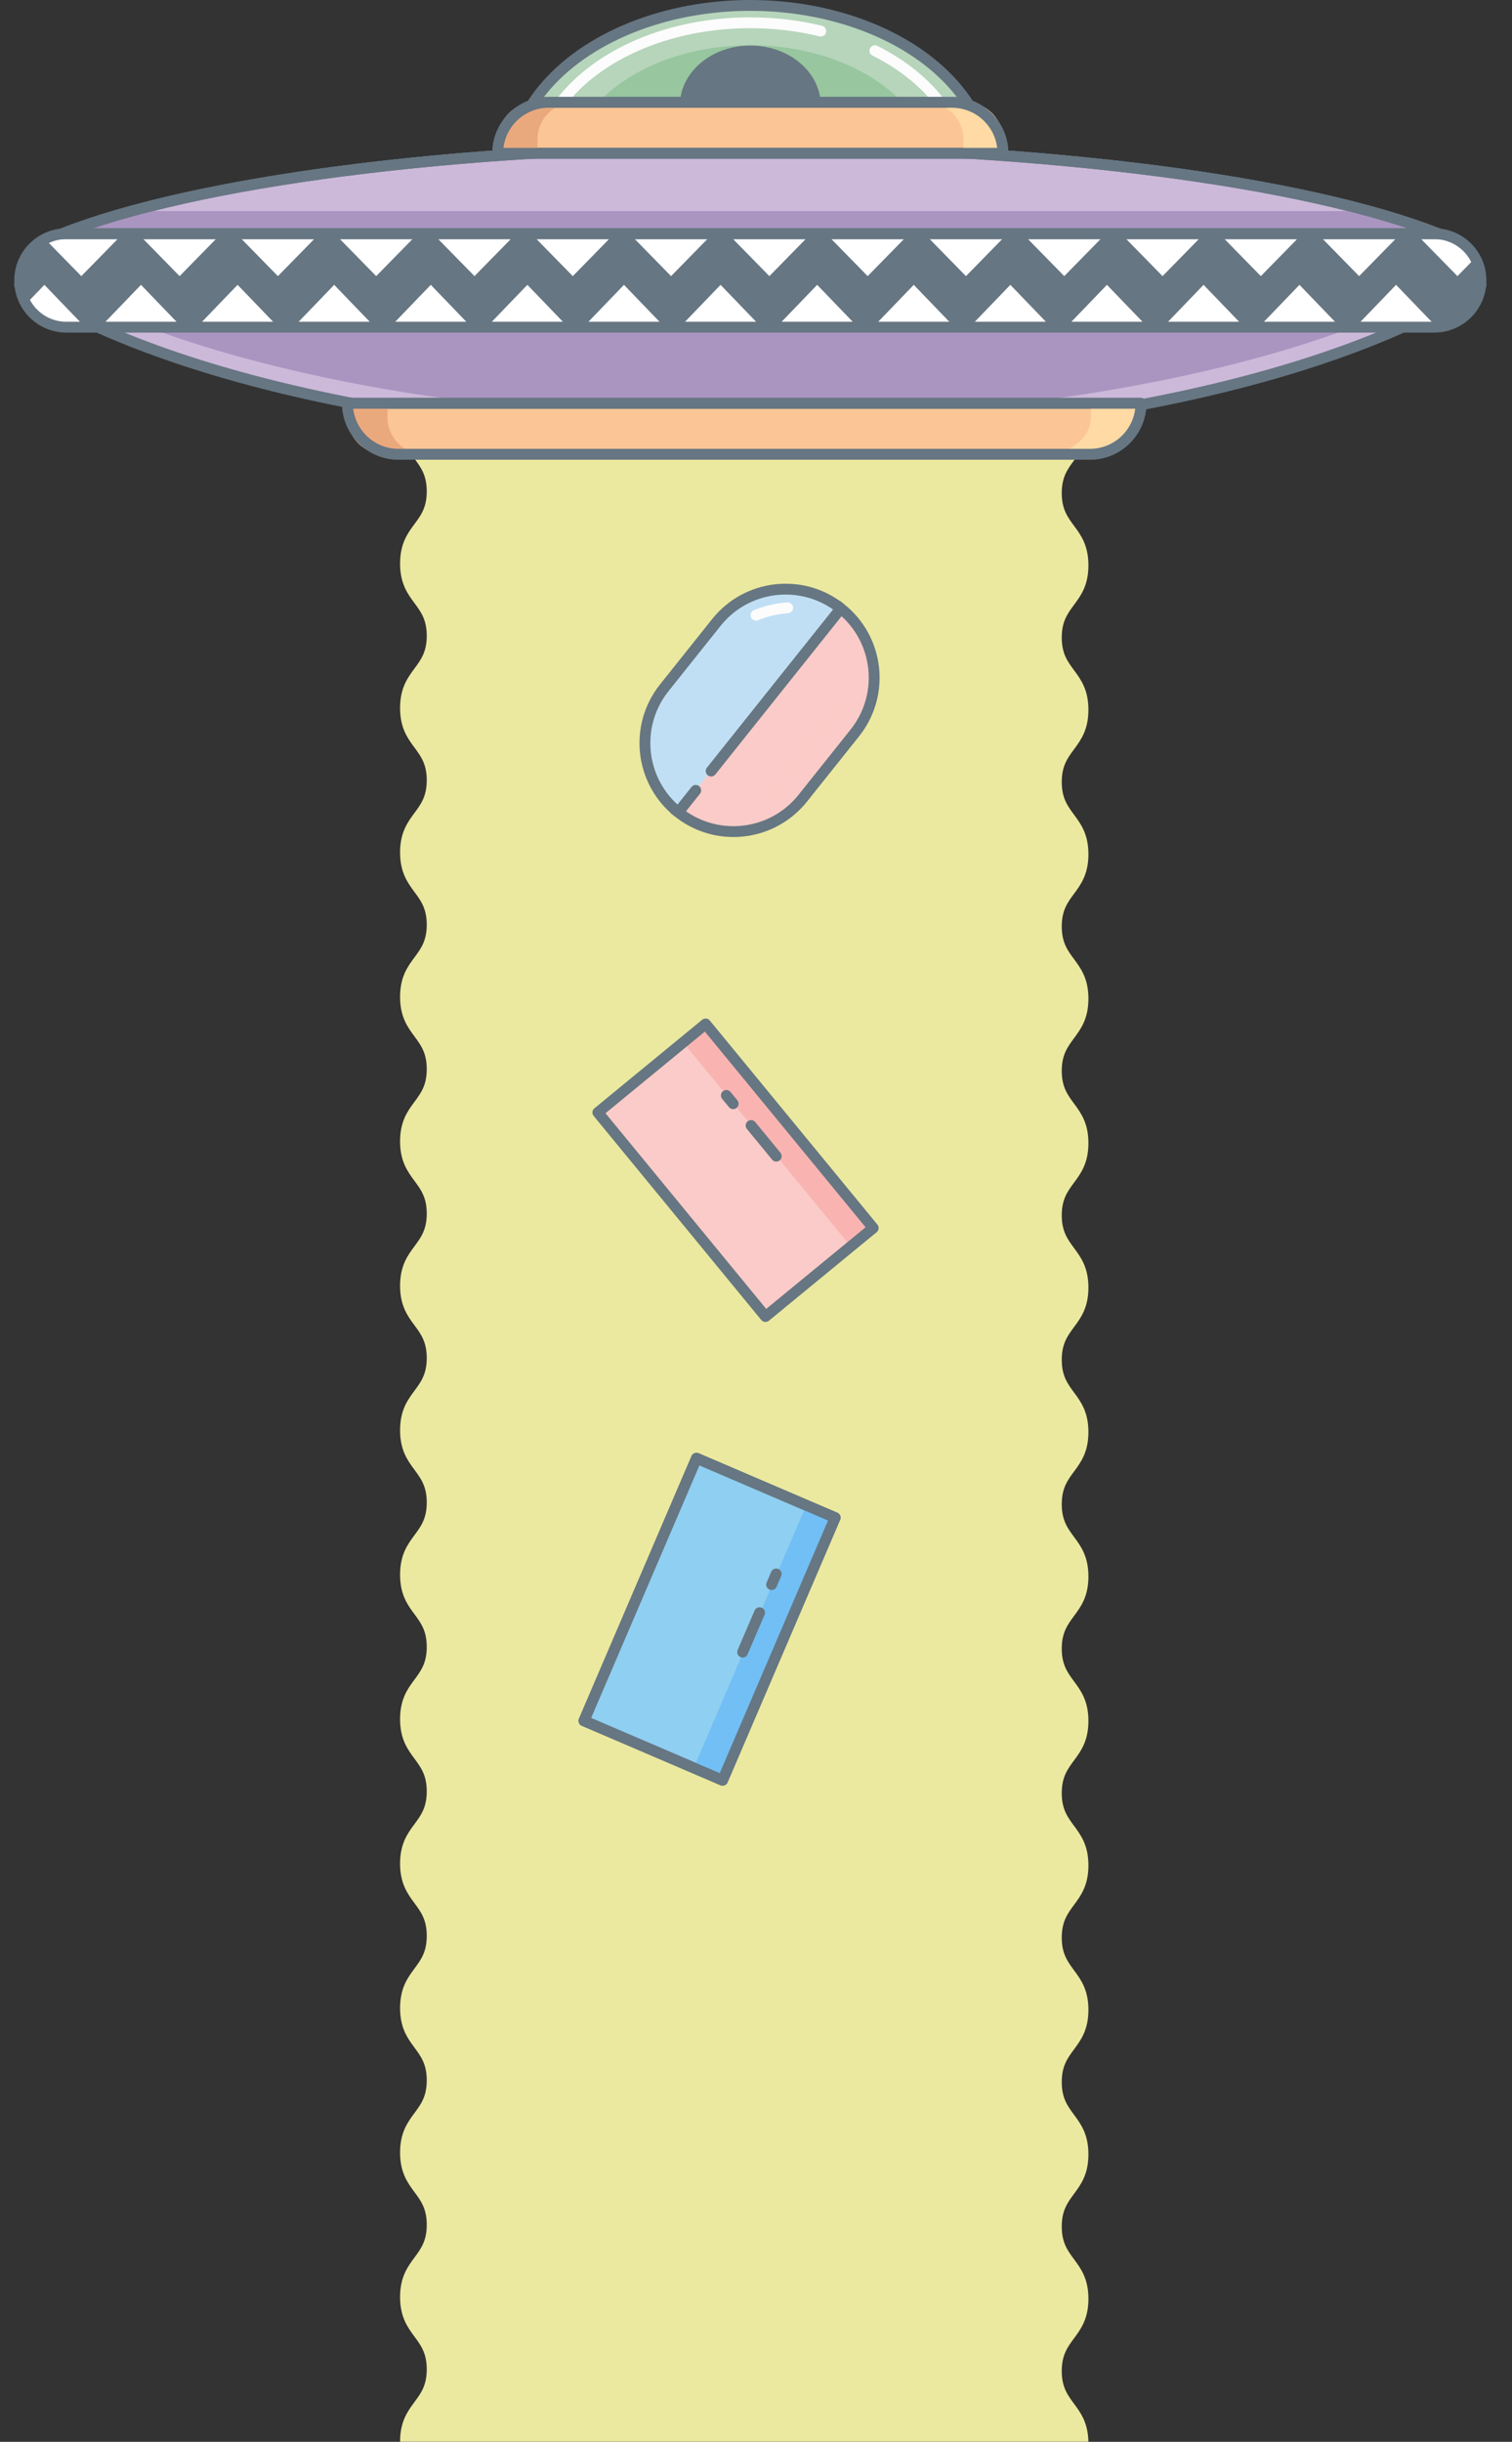 <?xml version="1.0" encoding="utf-8"?>
<!-- Generator: Adobe Illustrator 23.0.1, SVG Export Plug-In . SVG Version: 6.00 Build 0)  -->
<svg version="1.1" id="Layer_1" xmlns="http://www.w3.org/2000/svg" xmlns:xlink="http://www.w3.org/1999/xlink" x="0px" y="0px"
	 viewBox="0 0 697.49 1126.24" style="enable-background:new 0 0 697.49 1126.24;" xml:space="preserve">
<rect x="0" y="0" width="697.49" height="1126.24" fill="#333333" stroke="none"/>
<style type="text/css">
	.ufo1-0{opacity:0.9;fill:#FFFDAB;}
	.ufo1-1{fill:#C1DFF4;}
	.ufo1-2{fill:#FACBC8;}
	.ufo1-3{fill:none;stroke:#667682;stroke-width:5;stroke-miterlimit:10;}
	.ufo1-4{fill:none;stroke:#667682;stroke-width:5;stroke-linecap:round;stroke-miterlimit:10;}
	.ufo1-5{fill:none;stroke:#FCFCFC;stroke-width:5;stroke-linecap:round;stroke-miterlimit:10;}
	.ufo1-6{fill:#F9B4B2;}
	.ufo1-7{fill:none;stroke:#667682;stroke-width:5;stroke-linecap:round;stroke-linejoin:round;stroke-miterlimit:10;}
	.ufo1-8{fill:#8FCFF1;stroke:#667682;stroke-width:5;stroke-linecap:round;stroke-linejoin:round;stroke-miterlimit:10;}
	.ufo1-9{fill:#71BFF4;}
	.ufo1-10{fill:#B6D5BB;stroke:#667682;stroke-width:5;stroke-miterlimit:10;}
	.ufo1-11{fill:none;stroke:#FCFCFC;stroke-width:5;stroke-linecap:round;stroke-linejoin:round;stroke-miterlimit:10;}
	.ufo1-12{fill:#97C69F;}
	.ufo1-13{fill:#667682;}
	.ufo1-14{fill:#CCB9DA;stroke:#667682;stroke-width:5;stroke-linecap:round;stroke-linejoin:round;stroke-miterlimit:10;}
	.ufo1-15{fill:#AA95C1;}
	.ufo1-16{fill:#AA95C1;stroke:#667682;stroke-width:5;stroke-linecap:round;stroke-linejoin:round;stroke-miterlimit:10;}
	.ufo1-17{fill:#CCB9DA;}
	.ufo1-18{fill:#FBC595;stroke:#667682;stroke-width:5;stroke-linecap:round;stroke-linejoin:round;stroke-miterlimit:10;}
	.ufo1-19{fill:#EAA97D;}
	.ufo1-20{fill:#FFDAA4;}
	.ufo1-21{clip-path:url(#SVGID_2_ufo1);}
	.ufo1-22{fill:#FFFFFF;stroke:#667682;stroke-width:5;stroke-linecap:round;stroke-linejoin:round;stroke-miterlimit:10;}
</style>
<path class="ufo1-0" d="M502.09,327.36c0-9.24-3.5-13.98-6.58-18.15c-3.07-4.16-5.72-7.75-5.72-15.16c0-7.42,2.65-11.01,5.72-15.16
	c3.09-4.18,6.58-8.91,6.58-18.15c0-9.24-3.5-13.98-6.58-18.15c-3.07-4.16-5.72-7.75-5.72-15.16c0-7.42,2.65-11.01,5.72-15.16
	c2.59-3.5,5.46-7.41,6.32-14.02h-72.51h-31.85h-35.68h-36.82h-35.68h-31.85h-72.51c0.98,6.14,3.73,9.86,6.21,13.22
	c3.07,4.16,5.72,7.75,5.72,15.16c0,7.42-2.65,11.01-5.72,15.16c-3.09,4.18-6.58,8.91-6.58,18.15c0,9.24,3.5,13.98,6.58,18.15
	c3.07,4.16,5.72,7.75,5.72,15.16c0,7.42-2.65,11.01-5.72,15.16c-3.09,4.18-6.58,8.91-6.58,18.15c0,9.24,3.5,13.98,6.58,18.15
	c3.07,4.16,5.72,7.75,5.72,15.16c0,7.42-2.65,11.01-5.72,15.16c-3.09,4.18-6.58,8.91-6.58,18.15c0,9.24,3.5,13.98,6.58,18.15
	c3.07,4.16,5.72,7.75,5.72,15.16c0,7.42-2.65,11.01-5.72,15.16c-3.09,4.18-6.58,8.91-6.58,18.15c0,9.24,3.5,13.97,6.58,18.15
	c3.07,4.16,5.72,7.75,5.72,15.16c0,7.42-2.65,11.01-5.72,15.16c-3.09,4.18-6.58,8.91-6.58,18.15c0,9.24,3.5,13.97,6.58,18.15
	c3.07,4.16,5.72,7.75,5.72,15.16c0,7.42-2.65,11.01-5.72,15.16c-3.09,4.18-6.58,8.91-6.58,18.15c0,9.24,3.5,13.98,6.58,18.15
	c3.07,4.16,5.72,7.75,5.72,15.17c0,7.42-2.65,11.01-5.72,15.16c-3.09,4.18-6.58,8.91-6.58,18.15c0,9.24,3.5,13.98,6.58,18.15
	c3.07,4.16,5.72,7.75,5.72,15.16s-2.65,11.01-5.72,15.16c-3.09,4.18-6.58,8.91-6.58,18.15c0,9.24,3.5,13.98,6.58,18.15
	c3.07,4.16,5.72,7.75,5.72,15.16c0,7.42-2.65,11.01-5.72,15.16c-3.09,4.18-6.58,8.91-6.58,18.15c0,9.24,3.5,13.98,6.58,18.15
	c3.07,4.16,5.72,7.75,5.72,15.17c0,7.42-2.65,11.01-5.72,15.17c-3.09,4.18-6.58,8.91-6.58,18.15c0,9.24,3.5,13.98,6.58,18.15
	c3.07,4.16,5.72,7.75,5.72,15.17c0,7.42-2.65,11.01-5.72,15.16c-3.09,4.18-6.58,8.91-6.58,18.15c0,9.24,3.5,13.98,6.58,18.15
	c3.07,4.16,5.72,7.75,5.72,15.17c0,7.42-2.65,11.01-5.72,15.17c-3.09,4.18-6.58,8.91-6.58,18.15c0,9.24,3.5,13.98,6.58,18.15
	c3.07,4.16,5.72,7.75,5.72,15.17c0,7.42-2.65,11.01-5.72,15.17c-3.09,4.18-6.58,8.91-6.58,18.15c0,9.24,3.5,13.98,6.58,18.16
	c3.07,4.16,5.72,7.75,5.72,15.17c0,7.42-2.65,11.01-5.72,15.17c-3.09,4.18-6.58,8.91-6.58,18.16c0,0.02,0,0.03,0,0.05h72.51h32.47
	h35.06h37.44h35.06h32.47h72.51c-0.18-8.75-3.56-13.35-6.57-17.42c-3.07-4.16-5.72-7.75-5.72-15.17c0-7.42,2.65-11.01,5.72-15.17
	c3.09-4.18,6.58-8.91,6.58-18.15c0-9.24-3.5-13.98-6.58-18.15c-3.07-4.16-5.72-7.75-5.72-15.17c0-7.42,2.65-11.01,5.72-15.17
	c3.09-4.18,6.58-8.91,6.58-18.15c0-9.24-3.5-13.98-6.58-18.15c-3.07-4.16-5.72-7.75-5.72-15.17c0-7.42,2.65-11.01,5.72-15.16
	c3.09-4.18,6.58-8.91,6.58-18.15c0-9.24-3.5-13.98-6.58-18.15c-3.07-4.16-5.72-7.75-5.72-15.17c0-7.42,2.65-11.01,5.72-15.17
	c3.09-4.18,6.58-8.91,6.58-18.15c0-9.24-3.5-13.98-6.58-18.15c-3.07-4.16-5.72-7.75-5.72-15.17c0-7.42,2.65-11.01,5.72-15.16
	c3.09-4.18,6.58-8.91,6.58-18.15c0-9.24-3.5-13.98-6.58-18.15c-3.07-4.16-5.72-7.75-5.72-15.16c0-7.42,2.65-11.01,5.72-15.16
	c3.09-4.18,6.58-8.91,6.58-18.15c0-9.24-3.5-13.98-6.58-18.15c-3.07-4.16-5.72-7.75-5.72-15.16c0-7.42,2.65-11.01,5.72-15.16
	c3.09-4.18,6.58-8.91,6.58-18.15c0-9.24-3.5-13.98-6.58-18.15c-3.07-4.16-5.72-7.75-5.72-15.17c0-7.42,2.65-11.01,5.72-15.16
	c3.09-4.18,6.58-8.91,6.58-18.15c0-9.24-3.5-13.97-6.58-18.15c-3.07-4.16-5.72-7.75-5.72-15.16c0-7.42,2.65-11.01,5.72-15.16
	c3.09-4.18,6.58-8.91,6.58-18.15s-3.5-13.97-6.58-18.15c-3.07-4.16-5.72-7.75-5.72-15.16c0-7.42,2.65-11.01,5.72-15.16
	c3.09-4.18,6.58-8.91,6.58-18.15c0-9.24-3.5-13.98-6.58-18.15c-3.07-4.16-5.72-7.75-5.72-15.16c0-7.42,2.65-11.01,5.72-15.16
	c3.09-4.18,6.58-8.91,6.58-18.15c0-9.24-3.5-13.98-6.58-18.15c-3.07-4.16-5.72-7.75-5.72-15.16c0-7.42,2.65-11.01,5.72-15.16
	C498.59,341.34,502.09,336.6,502.09,327.36z"/>
<g class="ufo2-trash1">
	<path class="ufo1-1" d="M330.46,287.1c14.07-17.64,39.77-20.53,57.41-6.46l-59.82,74.99l-7.12,8.93l-1.92,2.41l-6.13,7.69
		c-8.82-7.03-13.95-16.97-15.12-27.37c-1.17-10.39,1.63-21.22,8.66-30.04L330.46,287.1z"/>
	<path class="ufo1-2" d="M389.32,324.2l9.24,7.37c-1.18,2.25-2.59,4.42-4.23,6.48l-2.03,2.55l-22.01,27.59
		c-1.64,2.06-3.45,3.92-5.38,5.56l-9.24-7.37L389.32,324.2z"/>
	<path class="ufo1-2" d="M387.87,280.64c8.82,7.03,13.95,16.97,15.13,27.36c0.89,7.97-0.54,16.19-4.43,23.56l-9.24-7.37l-33.65,42.18
		l9.24,7.37c-14.58,12.52-36.46,13.33-52.03,0.9l6.13-7.69l1.92-2.41l7.12-8.93L387.87,280.64z"/>
	<path class="ufo1-3" d="M312.88,374.65c-8.82-7.03-13.95-16.97-15.12-27.37c-1.17-10.39,1.63-21.22,8.66-30.04l24.04-30.14
		c14.07-17.64,39.77-20.53,57.41-6.46"/>
	<path class="ufo1-4" d="M328.05,355.63l59.82-74.99c8.82,7.03,13.95,16.97,15.13,27.36c0.89,7.97-0.54,16.19-4.43,23.56
		c-1.18,2.25-2.59,4.42-4.23,6.48l-2.03,2.55l-22.01,27.59c-1.64,2.06-3.45,3.92-5.38,5.56c-14.58,12.52-36.46,13.33-52.03,0.9
		l6.13-7.69l1.92-2.41"/>
	<path class="ufo1-5" d="M348.76,283.74c4.53-1.86,9.43-3.04,14.59-3.4"/>
</g>
<g class="ufo2-trash2">
	
		<rect x="306.93" y="478.79" transform="matrix(0.773 -0.635 0.635 0.773 -265.492 337.901)" class="ufo1-2" width="64.3" height="121.75"/>
	
		<rect x="352.05" y="462.63" transform="matrix(0.773 -0.635 0.635 0.773 -250.764 346.713)" class="ufo1-6" width="13.39" height="121.75"/>
	
		<rect x="306.93" y="478.79" transform="matrix(0.773 -0.635 0.635 0.773 -265.492 337.901)" class="ufo1-7" width="64.3" height="121.75"/>
	<line class="ufo1-4" x1="338.21" y1="509.06" x2="335.07" y2="505.24"/>
	<line class="ufo1-4" x1="358.09" y1="533.25" x2="346.48" y2="519.12"/>
</g>
<g class="ufo2-trash3">
	
		<rect x="292.16" y="681.02" transform="matrix(0.919 0.394 -0.394 0.919 321.12 -68.406)" class="ufo1-8" width="69.6" height="131.79"/>
	
		<rect x="345.03" y="691.89" transform="matrix(0.919 0.394 -0.394 0.919 327.459 -77.512)" class="ufo1-9" width="14.49" height="131.79"/>
	
		<rect x="292.16" y="681.02" transform="matrix(0.919 0.394 -0.394 0.919 321.12 -68.406)" class="ufo1-7" width="69.6" height="131.79"/>
	<line class="ufo1-4" x1="355.95" y1="730.86" x2="358.06" y2="725.94"/>
	<line class="ufo1-4" x1="342.58" y1="762" x2="350.39" y2="743.81"/>
</g>
<g class="ufo-spaceship">
	<ellipse class="ufo1-10" cx="346.13" cy="79.83" rx="110.38" ry="77.33"/>
	<path class="ufo1-11" d="M403.59,23.39c25.12,12.57,41.49,33.17,41.49,56.44c0,38.28-44.3,69.32-98.95,69.32s-98.95-31.04-98.95-69.32
		s44.3-69.32,98.95-69.32c11.38,0,22.32,1.35,32.5,3.83"/>
	<ellipse class="ufo1-12" cx="346.13" cy="79.83" rx="84.16" ry="58.96"/>
	<ellipse class="ufo1-13" cx="346.13" cy="48.66" rx="32.5" ry="27.66"/>
	<path class="ufo1-14" d="M663.53,107.79c-60.76-23.86-180.1-40.09-317.4-40.09S89.48,83.93,28.73,107.79H663.53z"/>
	<path class="ufo1-14" d="M663.53,107.79c-60.76-23.86-180.1-40.09-317.4-40.09S89.48,83.93,28.73,107.79H663.53z"/>
	<path class="ufo1-15" d="M60.79,97.35c-11.97,3.28-22.71,6.77-32.06,10.44h634.8c-9.35-3.67-20.09-7.16-32.06-10.44H60.79z"/>
	<path class="ufo1-7" d="M663.53,107.79c-60.76-23.86-180.1-40.09-317.4-40.09S89.48,83.93,28.73,107.79H663.53z"/>
	<path class="ufo1-16" d="M683.18,131.39c-64.52,42.37-191.25,71.17-337.05,71.17S73.6,173.76,9.08,131.39H683.18z"/>
	<path class="ufo1-17" d="M467.33,185.64c-13.81,0.86-27.63,0.47-41.47,0.47c-13.98,0-27.96,0-41.95,0c-15.75,0-31.5,0-47.25,0
		c-15.31,0-30.63,0-45.94,0c-18.99,0-38,0.68-56.99-0.01c-19.12-0.7-38.02-3.49-56.83-6.77c-22.92-4-45.67-8.96-68.04-15.21
		c-19.5-5.45-38.74-11.88-57.31-19.79c-9.16-3.9-18.16-8.17-26.88-12.93H9.08c45.77,30.05,122.84,53.28,215.81,64.24v-0.19h242.48
		v0.19c92.97-10.96,170.04-34.19,215.81-64.24c0,0-15.6,0-15.61,0c-1.38,0-4.2,2.25-5.46,2.9c-1.96,1.01-3.93,2-5.91,2.97
		c-4.11,2.01-8.27,3.92-12.46,5.75c-8.98,3.92-18.14,7.48-27.4,10.75c-20.82,7.34-42.19,13.24-63.77,18.13
		c-11.88,2.69-23.83,5.08-35.84,7.2c-15.03,2.65-30.14,5.03-45.38,6.27C470.01,185.46,468.67,185.56,467.33,185.64z"/>
	<path class="ufo1-7" d="M683.18,131.39c-64.52,42.37-191.25,71.17-337.05,71.17S73.6,173.76,9.08,131.39H683.18z"/>
	<path class="ufo1-13" d="M661.62,150.91H30.64c-11.91,0-21.56-9.65-21.56-21.56v0c0-11.91,9.65-21.56,21.56-21.56h630.98
		c11.91,0,21.56,9.65,21.56,21.56v0C683.18,141.25,673.52,150.91,661.62,150.91z"/>
	<path class="ufo1-18" d="M462.65,70.71H229.6v0c0-12.98,10.53-23.51,23.51-23.51h186.03C452.13,47.2,462.65,57.72,462.65,70.71
		L462.65,70.71z"/>
	<path class="ufo1-19" d="M264.99,47.2h-18.19c-9.42,0-17.05,7.63-17.05,17.05v6.46h18.19v-6.46C247.94,54.83,255.57,47.2,264.99,47.2z
		"/>
	<path class="ufo1-20" d="M427.41,47.2h18.19c9.42,0,17.05,7.63,17.05,17.05v6.46h-18.19v-6.46C444.46,54.83,436.83,47.2,427.41,47.2z"
		/>
	<path class="ufo1-7" d="M462.65,70.71H229.6v0c0-12.98,10.53-23.51,23.51-23.51h186.03C452.13,47.2,462.65,57.72,462.65,70.71
		L462.65,70.71z"/>
	<path class="ufo1-18" d="M526.32,186H160.3v0c0,12.98,10.53,23.51,23.51,23.51h319C515.8,209.51,526.32,198.99,526.32,186L526.32,186z
		"/>
	<path class="ufo1-19" d="M178.73,192.46V186H160.3v6.46c0,9.42,7.63,17.05,17.05,17.05h18.43
		C186.36,209.51,178.73,201.88,178.73,192.46z"/>
	<path class="ufo1-20" d="M503.22,192.46V186h23.11v6.46c0,9.42-9.57,17.05-21.38,17.05h-23.11
		C493.65,209.51,503.22,201.88,503.22,192.46z"/>
	<path class="ufo1-7" d="M526.32,186H160.3v0c0,12.98,10.53,23.51,23.51,23.51h319C515.8,209.51,526.32,198.99,526.32,186L526.32,186z"
		/>
	<g>
		<defs>
			<path id="SVGID_1_ufo1" d="M661.62,150.91H30.64c-11.91,0-21.56-9.65-21.56-21.56v0c0-11.91,9.65-21.56,21.56-21.56h630.98
				c11.91,0,21.56,9.65,21.56,21.56v0C683.18,141.25,673.52,150.91,661.62,150.91z"/>
		</defs>
		<clipPath id="SVGID_2_ufo1">
			<use xlink:href="#SVGID_1_ufo1"  style="overflow:visible;"/>
		</clipPath>
		<g class="ufo1-21">
			<g>
				<polygon class="ufo1-22" points="14.84,107.79 37.51,130.93 60.19,107.79 				"/>
				<polygon class="ufo1-22" points="60.19,107.79 82.86,130.93 105.53,107.79 				"/>
				<polygon class="ufo1-22" points="105.53,107.79 128.2,130.93 150.87,107.79 				"/>
				<polygon class="ufo1-22" points="150.87,107.79 173.54,130.93 196.21,107.79 				"/>
				<polygon class="ufo1-22" points="196.21,107.79 218.89,130.93 241.56,107.79 				"/>
				<polygon class="ufo1-22" points="241.56,107.79 264.23,130.93 286.9,107.79 				"/>
				<polygon class="ufo1-22" points="286.9,107.79 309.57,130.93 332.24,107.79 				"/>
				<polygon class="ufo1-22" points="332.24,107.79 354.92,130.93 377.59,107.79 				"/>
				<polygon class="ufo1-22" points="377.59,107.79 400.26,130.93 422.93,107.79 				"/>
				<polygon class="ufo1-22" points="422.93,107.79 445.6,130.93 468.27,107.79 				"/>
				<polygon class="ufo1-22" points="468.27,107.79 490.94,130.93 513.62,107.79 				"/>
				<polygon class="ufo1-22" points="513.62,107.79 536.29,130.93 558.96,107.79 				"/>
				<polygon class="ufo1-22" points="558.96,107.79 581.63,130.93 604.3,107.79 				"/>
				<polygon class="ufo1-22" points="604.3,107.79 626.97,130.93 649.64,107.79 				"/>
				<polygon class="ufo1-22" points="649.64,107.79 672.32,130.93 694.99,107.79 				"/>
				<polygon class="ufo1-22" points="-30.5,107.79 -7.83,130.93 14.84,107.79 				"/>
			</g>
			<g>
				<polygon class="ufo1-22" points="621.73,150.91 599.45,127.77 577.17,150.91 				"/>
				<polygon class="ufo1-22" points="666.29,150.91 644.01,127.77 621.73,150.91 				"/>
				<polygon class="ufo1-22" points="577.49,150.91 555.21,127.77 532.93,150.91 				"/>
				<polygon class="ufo1-22" points="532.93,150.91 510.64,127.77 488.36,150.91 				"/>
				<polygon class="ufo1-22" points="488.36,150.91 466.08,127.77 443.8,150.91 				"/>
				<polygon class="ufo1-22" points="443.8,150.91 421.52,127.77 399.24,150.91 				"/>
				<polygon class="ufo1-22" points="399.24,150.91 376.96,127.77 354.68,150.91 				"/>
				<polygon class="ufo1-22" points="354.68,150.91 332.4,127.77 310.12,150.91 				"/>
				<polygon class="ufo1-22" points="310.12,150.91 287.84,127.77 265.56,150.91 				"/>
				<polygon class="ufo1-22" points="265.56,150.91 243.28,127.77 221,150.91 				"/>
				<polygon class="ufo1-22" points="221,150.91 198.72,127.77 176.44,150.91 				"/>
				<polygon class="ufo1-22" points="176.44,150.91 154.16,127.77 131.88,150.91 				"/>
				<polygon class="ufo1-22" points="131.88,150.91 109.6,127.77 87.32,150.91 				"/>
				<polygon class="ufo1-22" points="87.32,150.91 65.04,127.77 42.76,150.91 				"/>
				<polygon class="ufo1-22" points="42.76,150.91 20.48,127.77 -1.8,150.91 				"/>
			</g>
		</g>
	</g>
	<path class="ufo1-3" d="M661.62,150.91H30.64c-11.91,0-21.56-9.65-21.56-21.56v0c0-11.91,9.65-21.56,21.56-21.56h630.98
		c11.91,0,21.56,9.65,21.56,21.56v0C683.18,141.25,673.52,150.91,661.62,150.91z"/>
</g>
</svg>
